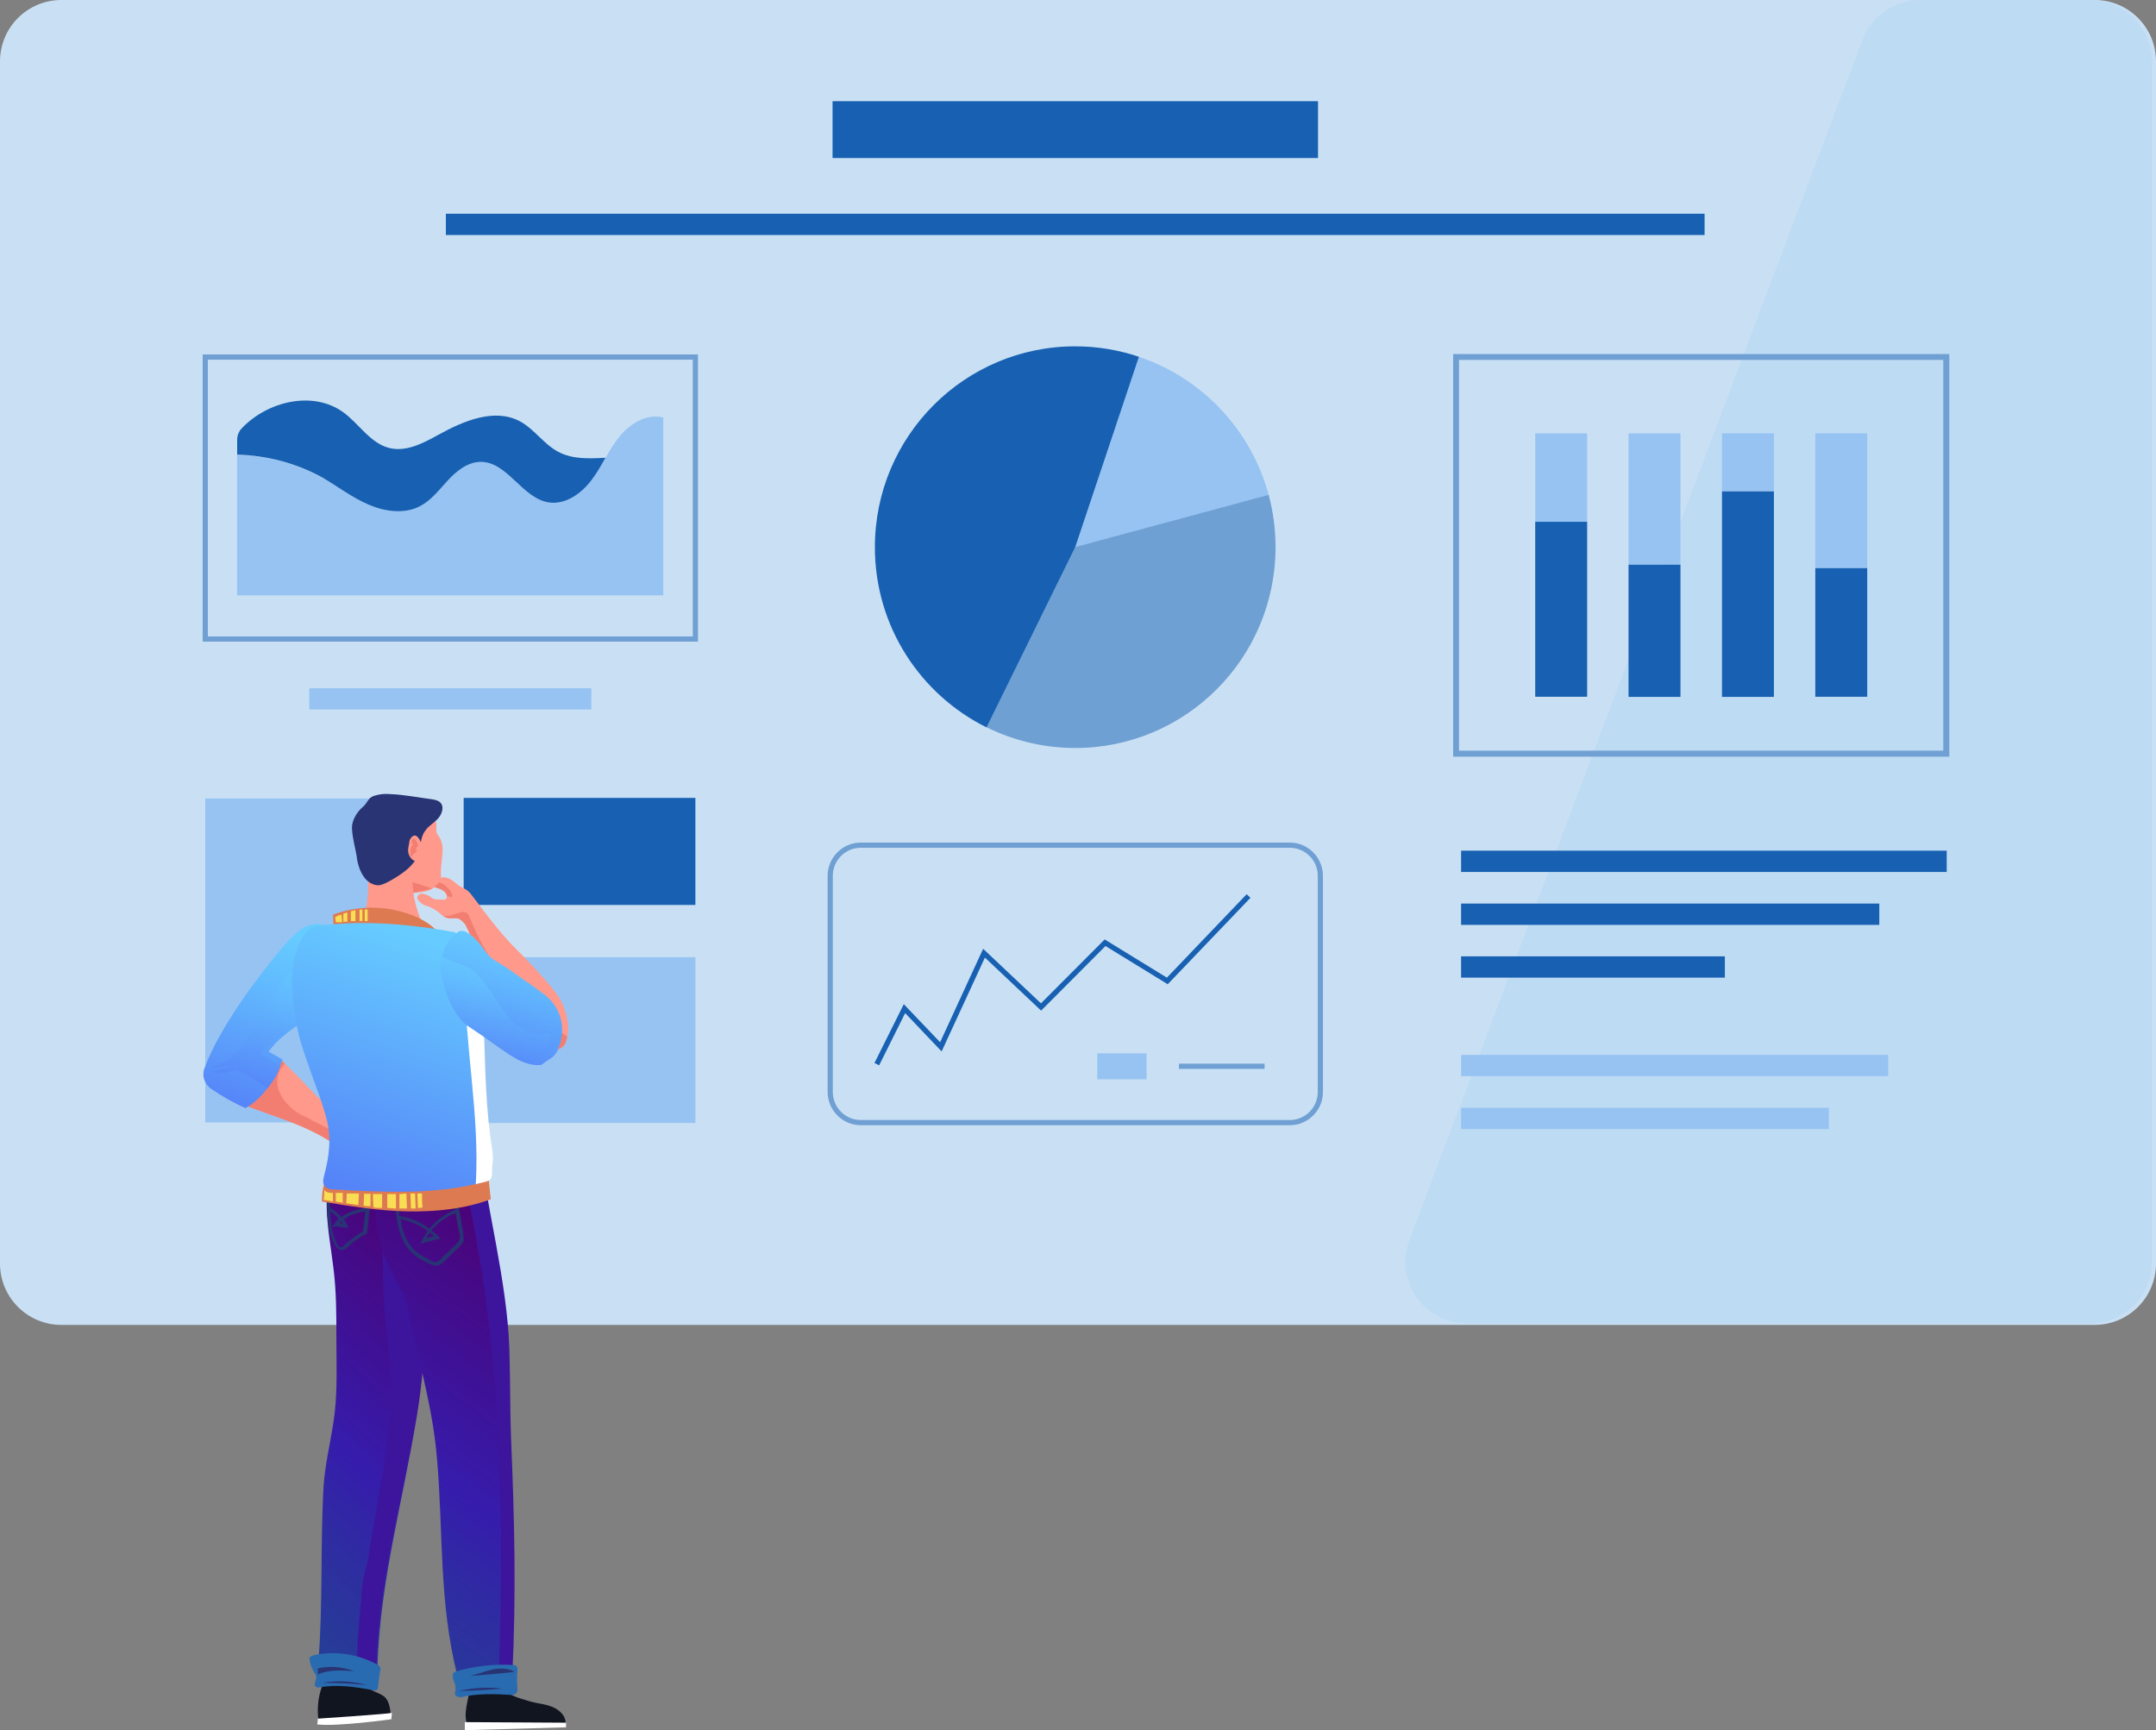 <svg width="562" height="451" viewBox="0 0 562 451" fill="none" xmlns="http://www.w3.org/2000/svg">
<rect x="0" y="0" width="562" height="451" fill="#808080" stroke="none"/>
<path d="M546 0H16C7.163 0 0 7.163 0 16V329.354C0 338.191 7.163 345.354 16 345.354H546C554.837 345.354 562 338.191 562 329.354V16C562 7.163 554.837 0 546 0Z" fill="#C9E0F4"/>
<path d="M560.944 16C560.944 7.163 553.78 0 544.944 0H500.438C493.781 0 487.82 4.122 485.469 10.35L367.345 323.295C363.395 333.76 371.128 344.945 382.314 344.945H544.944C553.78 344.945 560.944 337.782 560.944 328.945V16Z" fill="#BEDBF4"/>
<g clip-path="url(#clip0_304_2)">
<path d="M343.569 26.372H217.018V41.202H343.569V26.372Z" fill="#1760B2"/>
<path d="M444.331 55.709H116.22V61.261H444.331V55.709Z" fill="#1760B2"/>
<path d="M507.445 221.738H380.859V227.29H507.445V221.738Z" fill="#1760B2"/>
<path d="M489.872 235.529H380.859V241.081H489.872V235.529Z" fill="#1760B2"/>
<path d="M449.617 249.284H380.859V254.836H449.617V249.284Z" fill="#1760B2"/>
<path d="M492.193 274.968H380.859V280.52H492.193V274.968Z" fill="#97C3F2"/>
<path d="M476.727 288.759H380.859V294.311H476.727V288.759Z" fill="#97C3F2"/>
<path d="M107.219 208.126H53.498V292.592H107.219V208.126Z" fill="#97C3F2"/>
<path d="M181.264 207.983H120.863V235.887H181.264V207.983Z" fill="#1760B2"/>
<path d="M181.264 249.499H120.863V292.735H181.264V249.499Z" fill="#97C3F2"/>
<path d="M336.21 293.308H224.376C219.625 293.308 215.732 289.403 215.732 284.639V228.293C215.732 223.529 219.625 219.625 224.376 219.625H336.21C340.961 219.625 344.854 223.529 344.854 228.293V284.639C344.854 289.439 340.961 293.308 336.21 293.308ZM224.376 220.986C220.339 220.986 217.089 224.281 217.089 228.293V284.639C217.089 288.687 220.375 291.947 224.376 291.947H336.21C340.247 291.947 343.497 288.651 343.497 284.639V228.293C343.497 224.245 340.211 220.986 336.21 220.986H224.376Z" fill="#70A0D3"/>
<path d="M229.162 277.69L227.947 277.081L235.591 261.75L245.057 271.672L256.272 247.314L271.346 261.535L287.955 244.878L304.171 254.836L324.959 233.093L325.959 234.024L304.385 256.556L288.169 246.597L271.381 263.433L256.737 249.606L245.45 274.072L235.948 264.078L229.162 277.69Z" fill="#1760B2"/>
<path d="M298.885 274.573H286.026V281.344H298.885V274.573Z" fill="#97C3F2"/>
<path d="M329.638 277.26H307.314V278.621H329.638V277.26Z" fill="#70A0D3"/>
<path d="M330.71 129.034C326.174 112.091 313.386 98.55 296.885 92.998L280.275 142.646L330.71 129.034Z" fill="#97C3F2"/>
<path opacity="0.5" d="M280.275 142.61L257.165 189.571C264.13 193.01 271.988 194.98 280.275 194.98C309.1 194.98 332.496 171.553 332.496 142.61C332.496 137.917 331.853 133.332 330.71 128.998L280.275 142.61Z" fill="#1760B2"/>
<path d="M296.885 92.998C291.67 91.243 286.097 90.276 280.275 90.276C251.45 90.276 228.055 113.703 228.055 142.646C228.055 163.243 239.913 181.046 257.165 189.607L280.275 142.646L296.885 92.998Z" fill="#1760B2"/>
<path d="M154.153 179.398H80.609V184.95H154.153V179.398Z" fill="#97C3F2"/>
<path d="M181.942 167.255H52.82V92.389H181.942V167.255ZM54.177 165.894H180.585V93.751H54.177V165.894Z" fill="#70A0D3"/>
<path d="M172.477 108.724C168.191 107.864 163.94 110.658 161.226 114.097C159.94 115.745 158.868 117.536 157.833 119.327C156.69 121.333 155.547 123.339 154.154 125.201C151.51 128.676 147.367 131.613 143.045 130.968C136.044 129.894 132.222 120.258 125.114 120.365C121.793 120.437 118.971 122.73 116.721 125.165C114.47 127.601 112.399 130.359 109.47 131.9C105.362 134.049 100.29 133.368 96.04 131.506C91.789 129.679 88.038 126.813 84.002 124.556C77.216 120.759 69.536 118.753 61.785 118.574V155.183H172.906V121.512V108.831C172.799 108.795 172.656 108.759 172.477 108.724Z" fill="#97C3F2"/>
<path d="M96.075 131.541C100.326 133.368 105.398 134.085 109.506 131.935C112.434 130.395 114.506 127.637 116.756 125.201C119.007 122.765 121.864 120.473 125.15 120.401C132.223 120.222 136.044 129.894 143.045 130.968C147.367 131.613 151.475 128.712 154.154 125.201C155.547 123.374 156.69 121.332 157.833 119.327C153.511 119.541 149.225 119.756 145.474 117.75C141.759 115.78 139.331 111.912 135.616 109.87C128.972 106.252 120.864 109.691 114.256 113.344C110.291 115.53 105.898 117.858 101.505 116.783C96.54 115.565 93.647 110.515 89.539 107.506C81.645 101.739 69.787 104.533 63.036 111.625C62.214 112.485 61.821 113.559 61.821 114.67V118.503C69.572 118.718 77.252 120.724 84.038 124.485C88.074 126.849 91.825 129.715 96.075 131.541Z" fill="#1760B2"/>
<path d="M508.124 197.237H378.787V92.282H508.124V197.237ZM380.323 195.661H506.552V93.822H380.323V195.661Z" fill="#70A0D3"/>
<path d="M413.72 135.983H400.183V181.619H413.72V135.983Z" fill="#1760B2"/>
<path d="M413.72 112.95H400.183V136.019H413.72V112.95Z" fill="#97C3F2"/>
<path d="M438.044 112.95H424.507V147.195H438.044V112.95Z" fill="#97C3F2"/>
<path d="M438.044 147.195H424.507V181.655H438.044V147.195Z" fill="#1760B2"/>
<path d="M462.404 128.031H448.867V181.655H462.404V128.031Z" fill="#1760B2"/>
<path d="M462.404 112.95H448.867V128.031H462.404V112.95Z" fill="#97C3F2"/>
<path d="M486.729 148.019H473.191V181.619H486.729V148.019Z" fill="#1760B2"/>
<path d="M486.729 112.95H473.191V148.055H486.729V112.95Z" fill="#97C3F2"/>
</g>
<g clip-path="url(#clip1_304_2)">
<path d="M144.683 258.598C141.215 254.235 138.048 250.926 133.675 246.563C130.056 242.803 126.437 237.989 123.27 233.777C122.818 233.175 122.365 232.573 121.762 232.122C121.159 231.671 120.405 231.37 119.651 230.919C118.596 230.166 117.691 229.113 116.334 228.813C115.731 228.662 115.127 228.813 114.524 228.813C113.77 228.813 113.619 228.662 112.865 228.662C111.961 228.662 110.151 228.662 109.246 228.813C107.588 229.264 106.532 230.166 105.477 230.166C105.778 231.069 106.231 231.219 106.683 231.37C107.889 231.52 109.096 230.919 110.302 230.768C111.358 230.618 112.564 231.069 113.619 231.37C115.278 231.972 116.484 232.423 116.484 234.078C115.881 234.83 115.58 234.529 114.977 234.529C114.373 234.529 113.77 234.529 113.167 234.379C112.564 234.228 112.262 233.777 111.659 233.476C110.604 233.025 109.096 232.423 108.794 234.078C109.096 234.98 110.151 235.883 111.508 236.184C112.413 236.485 112.715 236.785 113.619 237.237C114.373 237.688 114.977 238.44 115.731 238.891C116.786 239.493 117.54 239.343 118.746 239.343C119.048 239.343 119.35 239.343 119.651 239.493C120.254 239.794 120.858 240.396 121.31 240.997C124.627 247.165 125.381 253.784 128.548 260.102C131.865 266.721 135.786 273.34 143.175 273.792C144.381 273.792 145.889 273.641 146.794 272.739C147.246 272.287 147.548 271.535 147.699 270.933C148.754 267.022 147.397 262.058 144.683 258.598Z" fill="#FF998B"/>
<path d="M117.691 232.573C114.675 228.211 110.302 229.565 105.929 230.919C106.231 231.219 106.532 231.37 106.834 231.37C108.04 231.52 109.246 230.919 110.453 230.768C111.508 230.618 112.715 231.069 113.77 231.37C115.278 231.821 116.334 232.272 116.635 233.626C117.691 233.927 118.596 234.529 117.691 232.573Z" fill="#F27E72"/>
<path d="M144.683 258.598C141.215 254.235 138.048 250.926 133.675 246.563C130.056 242.803 126.437 237.989 123.27 233.777C122.818 233.175 122.365 232.573 121.762 232.122C121.159 231.671 120.405 231.37 119.651 230.919C118.596 230.166 117.691 229.113 116.334 228.813C115.731 228.662 115.127 228.813 114.524 228.813C113.77 228.813 113.619 228.662 112.865 228.662C111.961 228.662 110.151 228.662 109.246 228.813C107.588 229.264 106.532 230.166 105.477 230.166C105.627 230.467 105.778 230.618 105.778 230.768C110.151 229.264 114.675 227.91 117.54 232.423C118.445 234.379 117.54 233.777 116.484 233.626C116.484 233.777 116.484 233.927 116.484 234.078C115.881 234.83 115.58 234.529 114.977 234.529C114.373 234.529 113.77 234.529 113.167 234.379C112.564 234.228 112.262 233.777 111.659 233.476C110.604 233.025 109.096 232.423 108.794 234.078C109.096 234.98 110.151 235.883 111.508 236.184C112.413 236.485 112.715 236.785 113.619 237.237C114.373 237.688 114.977 238.44 115.731 238.891C116.786 239.493 117.54 239.343 118.746 239.343C119.048 239.343 119.35 239.343 119.651 239.493C120.254 239.794 120.858 240.396 121.31 240.997C124.627 247.165 125.381 253.784 128.548 260.102C131.865 266.721 135.786 273.34 143.175 273.792C144.381 273.792 145.889 273.641 146.794 272.739C147.246 272.287 147.548 271.535 147.699 270.933C148.754 267.022 147.397 262.058 144.683 258.598Z" fill="#FF998B"/>
<path d="M122.215 238.591C121.009 236.334 118.144 239.192 115.58 238.741L115.731 238.891C116.786 239.493 117.54 239.343 118.747 239.343C119.048 239.343 119.35 239.343 119.652 239.493C120.255 239.794 120.858 240.396 121.31 240.997C124.628 247.165 125.382 253.784 128.548 260.102C131.866 266.721 135.786 273.34 143.175 273.792C144.382 273.792 145.89 273.641 146.794 272.739C147.247 272.287 147.548 271.535 147.699 270.933C147.699 270.632 147.85 270.482 147.85 270.181C136.39 262.81 127.493 251.979 122.215 238.591Z" fill="#F27E72"/>
<path d="M114.072 217.53C113.318 216.628 114.223 214.522 113.318 213.92L109.096 210.31C105.778 208.956 101.858 208.805 98.54 210.009C97.635 210.31 96.731 210.761 95.977 211.363C94.318 212.716 93.413 214.973 93.413 217.229C93.262 219.486 93.865 221.592 94.469 223.698C94.921 225.353 94.921 225.353 95.826 226.857C98.239 230.768 102.159 233.175 106.683 232.874C108.342 232.724 111.961 232.573 113.016 231.37C113.469 230.919 114.977 229.715 114.977 229.113C114.524 224.149 116.635 220.84 114.072 217.53Z" fill="#FF998B"/>
<path d="M97.183 228.813C99.595 231.52 102.913 233.777 106.532 232.874C108.04 232.573 111.357 232.122 112.563 231.52C107.587 230.166 102.309 227.459 97.183 228.813Z" fill="#F27E72"/>
<path d="M111.659 243.555C108.492 238.29 107.135 232.573 107.587 226.707H95.674C96.428 232.273 95.674 237.838 93.563 243.104C99.595 243.404 105.627 243.404 111.659 243.555Z" fill="#FF998B"/>
<path d="M109.095 222.494C108.04 225.654 104.873 227.76 102.008 229.414C100.952 230.016 99.897 230.618 98.69 230.768C97.032 230.768 95.524 229.715 94.619 228.211C93.714 226.857 93.111 224.751 92.96 223.096C92.508 220.539 91.905 218.583 91.754 216.026C91.603 214.221 92.809 211.814 94.619 210.31C95.825 209.256 95.976 207.903 97.484 207.451C98.992 207 100.198 206.85 101.857 207C105.476 207.15 109.095 207.903 112.714 208.354C113.468 208.504 114.222 208.655 114.675 209.106C115.881 210.159 115.278 212.115 114.222 213.318C113.167 214.522 111.659 215.274 110.905 216.477C109.548 218.132 109.698 220.539 109.095 222.494Z" fill="#283474"/>
<path d="M110.302 220.088C109.849 219.937 109.548 219.335 109.397 218.884C109.095 218.433 108.794 217.982 108.341 217.831C107.889 217.681 107.436 217.982 107.135 218.433C106.833 218.734 106.683 219.185 106.683 219.636C106.532 220.388 106.381 221.141 106.381 221.742C106.381 222.344 106.683 223.247 107.135 223.698C107.587 224.3 108.341 224.601 109.095 224.45C109.849 224.3 110.452 223.698 110.452 222.946L110.302 220.088Z" fill="#FF998B"/>
<path d="M108.643 221.893C108.643 222.043 108.492 222.043 108.342 222.194C107.738 222.494 107.437 222.946 107.135 223.547C106.984 222.795 106.834 222.043 106.984 221.291C107.135 220.99 107.286 220.84 107.286 220.539C107.437 220.388 107.588 220.238 107.889 220.238C107.588 220.088 107.286 219.787 107.286 219.486C107.286 219.185 107.437 218.734 107.738 218.583C108.342 218.734 108.492 219.185 108.794 219.787C108.945 219.937 108.945 220.238 108.945 220.388C108.945 220.539 108.643 220.689 108.643 220.84C108.492 220.99 108.342 221.291 108.492 221.441C108.492 221.742 108.643 221.742 108.643 221.893Z" fill="#F27E72"/>
<path d="M91.754 292.596C84.667 289.437 79.239 281.464 72.754 275.898C70.794 281.012 67.175 284.924 62.651 287.631C71.096 291.091 79.842 293.047 87.683 298.613C90.246 294.702 89.342 296.657 91.754 292.596Z" fill="#FF998B"/>
<path d="M79.993 291.242C75.77 289.888 68.834 283.118 74.262 277.252C73.81 276.8 73.358 276.349 72.754 275.898C70.794 281.012 67.175 284.924 62.651 287.631C71.096 291.091 79.842 293.047 87.683 298.613C88.739 296.808 89.191 296.206 89.493 295.755C86.326 294.551 83.008 293.047 79.993 291.242Z" fill="#F27E72"/>
<path d="M73.659 276.199C72.754 275.597 70.945 274.694 70.04 274.093C73.508 269.279 78.334 267.323 82.556 263.111C84.969 260.704 86.929 256.943 88.135 253.634C89.342 250.324 88.588 243.104 85.421 241.449C83.31 240.396 80.746 240.847 78.786 242.051C76.826 243.254 75.318 245.059 73.81 246.714C67.326 254.386 57.223 267.774 53.302 278.455C52.548 280.411 53.302 282.667 55.111 283.871C57.977 285.826 61.445 287.782 64.008 288.835C68.532 286.278 71.699 281.464 73.659 276.199Z" fill="url(#paint0_linear_304_2)"/>
<path d="M88.437 246.564C75.016 245.21 69.588 268.226 59.334 276.349C57.977 277.101 56.619 277.703 55.111 278.154C56.469 278.305 57.675 278.154 59.032 277.703C59.334 277.853 59.484 278.004 59.786 278.004C58.278 278.606 56.77 279.057 55.111 279.358C57.223 279.809 59.635 279.659 61.746 278.906C64.461 280.26 67.175 281.915 69.738 283.72C71.397 281.464 72.151 280.561 73.056 277.853C72.151 277.252 68.834 275.296 67.929 274.694C71.397 269.881 78.635 267.173 82.858 262.961C85.27 260.554 87.231 256.793 88.437 253.483C88.889 251.979 88.889 249.121 88.437 246.564Z" fill="url(#paint1_linear_304_2)"/>
<path d="M84.516 438.213C83.008 441.372 82.556 444.983 83.008 448.443C89.341 448.142 95.524 447.54 101.857 446.938C101.707 445.284 101.405 443.328 100.199 442.275C99.294 441.523 98.088 441.222 97.032 440.62C95.976 439.868 95.222 438.665 95.072 437.461C92.207 437.762 87.08 438.965 84.516 438.213Z" fill="#111520"/>
<path d="M82.707 449.496C88.136 450.097 102.009 448.142 102.009 448.142L102.159 446.487C100.953 446.788 82.858 447.991 82.858 447.991L82.707 449.496Z" fill="white"/>
<path d="M89.342 299.967C88.89 300.267 88.588 300.719 88.286 301.02C83.009 309.594 85.723 320.576 86.929 330.655C87.683 336.672 87.683 342.689 87.683 348.706C87.683 355.325 87.985 361.794 87.231 368.413C86.477 374.731 84.818 380.899 84.366 387.067C83.461 402.411 84.215 417.604 83.009 433.099C88.136 432.798 93.413 433.249 98.39 434.452C99.144 411.737 104.874 392.031 108.644 369.165C111.358 353.219 111.207 335.92 111.961 316.364C112.112 310.497 111.358 304.48 111.961 298.763C105.175 300.117 98.239 300.568 91.453 299.816C90.699 299.666 89.945 299.666 89.342 299.967Z" fill="url(#paint2_linear_304_2)"/>
<path d="M95.977 311.7C92.509 311.7 89.04 311.399 85.723 310.798L85.27 310.647V311.099C85.27 312.452 85.27 313.806 85.27 315.01V315.16C85.27 316.364 85.421 317.718 85.572 318.921C85.874 321.177 86.477 323.283 87.532 324.938C87.834 325.39 88.437 325.841 89.04 325.841C89.493 325.841 89.945 325.69 90.247 325.39C91.755 323.885 93.564 322.531 95.525 321.629L95.675 321.478L96.731 311.55L95.977 311.7ZM86.025 311.7C89.191 312.152 92.358 312.452 95.374 312.452L95.223 314.859C92.659 315.311 90.548 316.063 89.04 317.266C88.286 316.364 87.231 315.461 86.025 314.859C86.025 313.806 86.025 312.753 86.025 311.7ZM89.342 319.071C89.191 319.071 89.04 319.071 89.04 318.921C88.89 318.921 88.739 318.771 88.588 318.771C88.739 318.62 88.89 318.47 89.04 318.319C89.04 318.62 89.191 318.921 89.342 319.071ZM89.342 324.938C89.04 325.239 88.286 325.239 88.136 324.788C87.231 323.133 86.628 321.177 86.326 319.071C86.175 317.868 86.175 316.815 86.025 315.762C86.929 316.364 87.683 316.965 88.286 317.717C87.834 318.018 87.532 318.47 87.231 318.921L86.628 319.824L87.683 319.673C87.985 319.673 88.437 319.673 88.739 319.824C89.191 319.974 89.493 319.974 89.945 319.974C90.096 319.974 90.096 319.974 90.247 319.974H90.85L90.548 319.372C90.247 318.771 89.945 318.319 89.644 317.868C91.001 316.815 92.961 316.063 95.223 315.762L94.62 321.027C92.659 322.08 91.001 323.434 89.342 324.938Z" fill="#283474"/>
<path d="M111.81 298.763C108.492 299.515 105.024 299.816 101.556 300.117C99.445 317.417 98.992 334.265 101.254 351.715C103.818 369.917 98.691 387.367 95.976 406.472C95.072 409.932 94.167 413.392 94.167 416.852C93.564 422.568 93.111 428.134 93.111 433.7C94.77 433.851 96.429 434.152 98.088 434.603C98.841 411.888 104.572 392.181 108.341 369.316C111.056 353.37 110.905 336.07 111.659 316.514C112.111 310.497 111.207 304.63 111.81 298.763Z" fill="#3D149C"/>
<path d="M80.747 432.948C80.747 432.647 80.596 432.196 80.747 432.046C80.897 431.745 81.35 431.594 81.802 431.444C87.382 430.24 93.413 431.143 98.54 434.001C98.993 434.302 99.294 434.753 99.144 435.355C98.842 436.859 98.691 438.364 98.54 439.868C98.54 440.319 98.088 440.771 97.485 440.62C92.81 439.718 87.834 438.965 83.159 439.868C82.405 440.018 81.802 439.266 82.104 438.665C82.255 438.063 82.556 437.461 82.405 436.859C82.255 436.408 81.953 435.957 81.651 435.506C81.199 434.603 80.897 433.851 80.747 432.948Z" fill="#296BB0"/>
<path d="M92.357 435.656C89.191 435.355 85.873 435.205 82.857 436.408C82.857 435.957 82.857 435.355 82.857 434.904C86.024 434.152 89.342 434.452 92.357 435.656Z" fill="#283474"/>
<path d="M140.008 443.93C141.667 444.23 143.477 444.531 144.985 445.434C146.493 446.337 147.699 447.841 147.397 449.646C138.953 449.796 130.508 449.947 122.064 450.097C121.159 448.443 121.31 446.487 121.612 444.682C121.913 442.877 122.516 441.071 122.366 439.116C125.231 438.965 128.096 438.965 130.961 438.815C131.262 440.921 133.524 442.124 135.635 442.726C136.993 443.177 138.5 443.629 140.008 443.93Z" fill="#111520"/>
<path d="M121.159 448.894V451L147.548 450.248V449.044L121.159 448.894Z" fill="white"/>
<path d="M100.198 299.365C98.841 307.037 97.333 309.895 97.936 317.567C98.691 328.699 105.024 334.867 106.381 341.185C109.849 357.732 112.865 367.661 113.921 380.297C115.579 399.552 114.373 417.454 119.198 436.709C123.873 436.558 128.548 436.558 133.222 437.01C134.278 415.799 133.976 396.544 133.071 375.182C132.77 367.36 132.619 362.245 132.167 351.715C131.564 334.115 126.437 315.16 124.325 297.861C117.54 299.064 107.135 300.268 100.198 299.365Z" fill="url(#paint3_linear_304_2)"/>
<path d="M120.706 321.027L119.048 311.7L103.064 313.054V313.506C103.214 315.762 103.365 318.169 103.968 320.425C104.722 322.983 105.778 325.089 107.437 326.593C108.643 327.797 110.151 328.549 111.659 329.301C112.262 329.602 112.865 329.903 113.619 329.903C113.77 329.903 113.77 329.903 113.921 329.903C114.825 329.752 115.429 329.151 115.881 328.699L119.5 325.239C119.952 324.788 120.556 324.186 120.857 323.434C120.857 322.381 120.706 321.629 120.706 321.027ZM118.294 312.603L118.746 315.311C116.183 316.364 113.77 318.019 111.96 320.275C109.698 318.62 106.984 317.417 104.119 316.966C103.968 315.913 103.968 315.01 103.818 313.957L118.294 312.603ZM112.111 321.328C112.413 321.629 112.865 321.93 113.167 322.231L111.206 322.682C111.357 322.231 111.659 321.779 112.111 321.328ZM119.802 322.983C119.651 323.585 119.198 324.036 118.746 324.487L115.127 327.947C114.675 328.398 114.222 328.85 113.619 329H113.468C113.016 329 112.413 328.699 111.96 328.398C110.603 327.646 109.095 326.894 108.04 325.841C106.532 324.487 105.476 322.532 104.873 320.125C104.722 319.372 104.571 318.47 104.421 317.718C106.984 318.319 109.397 319.372 111.508 320.877C110.905 321.629 110.452 322.381 110 323.284L109.548 324.186L114.825 322.832L114.222 322.231C113.619 321.629 113.167 321.178 112.413 320.726C114.071 318.771 116.333 317.116 118.746 316.213L119.651 321.178C119.952 321.629 119.952 322.381 119.802 322.983Z" fill="#283474"/>
<path d="M133.222 375.182C132.921 367.36 133.071 362.095 132.77 351.565C132.167 333.964 126.889 315.01 124.778 297.71C124.024 297.861 119.5 298.312 118.746 298.462C130.659 343.893 131.564 390.376 130.056 436.709C131.111 436.709 132.468 437.01 133.524 437.01C134.579 415.649 134.127 396.393 133.222 375.182Z" fill="#3D149C"/>
<path d="M118.595 441.372C119.198 438.965 117.992 438.364 117.992 436.859C117.992 436.258 118.294 435.806 118.897 435.656C123.722 434.302 128.698 433.7 133.825 434.001C134.579 434.001 135.032 434.603 134.881 435.355C134.73 437.01 134.73 438.665 134.881 440.47C134.881 441.222 134.278 441.824 133.524 441.824C129 441.523 124.476 441.372 120.103 442.425C119.349 442.425 118.445 441.974 118.595 441.372Z" fill="#296BB0"/>
<path d="M134.127 435.806C132.468 434.753 130.206 434.753 128.246 435.205C126.285 435.656 124.476 436.408 122.516 436.859C126.285 436.559 130.206 436.258 134.127 435.806Z" fill="#283474"/>
<path d="M130.96 440.169C127.19 440.47 123.42 440.771 119.65 440.771C123.42 439.868 127.19 439.718 130.96 440.169Z" fill="#283474"/>
<path d="M95.675 439.266C91.905 438.815 87.984 438.665 84.064 438.665C87.984 437.912 92.055 438.213 95.675 439.266Z" fill="#283474"/>
<path d="M86.778 242.953C86.929 241.449 86.929 239.945 86.778 238.44C93.866 235.733 102.008 236.033 108.945 239.192C111.358 240.396 113.77 241.9 114.977 244.307C105.628 243.254 96.127 243.405 86.778 244.608V242.953Z" fill="#DE7A51"/>
<path d="M87.382 239.042C87.382 239.493 87.533 239.945 87.533 240.396C88.136 240.396 88.588 240.396 89.191 240.396L89.041 238.44C88.437 238.44 87.985 238.741 87.382 239.042Z" fill="#F9DD53"/>
<path d="M89.493 240.246C89.794 240.246 90.247 240.246 90.549 240.246V237.839C90.247 237.989 89.794 237.989 89.493 238.139V240.246Z" fill="#F9DD53"/>
<path d="M91.453 237.538V240.095C91.906 240.095 92.358 240.095 92.66 240.095V237.237C92.207 237.387 91.906 237.387 91.453 237.538Z" fill="#F9DD53"/>
<path d="M95.826 237.086C95.525 237.086 95.374 237.086 95.072 237.086V240.095C95.374 240.095 95.525 240.095 95.826 240.095C95.826 239.042 95.826 237.989 95.826 237.086Z" fill="#F9DD53"/>
<path d="M93.715 240.095C94.016 240.095 94.318 240.095 94.469 240.095V237.086C94.167 237.086 93.866 237.086 93.715 237.086V240.095Z" fill="#F9DD53"/>
<path d="M84.667 308.09C84.064 309.745 83.913 311.4 83.913 313.205C91.302 314.408 98.54 315.612 106.08 315.762C113.469 315.912 121.008 315.16 127.945 312.603C127.643 310.346 127.492 308.09 127.191 305.683C113.469 309.293 98.842 308.692 84.667 308.09Z" fill="#DE7A51"/>
<path d="M86.627 310.948C85.873 310.948 84.969 310.798 84.516 310.196C84.516 311.099 84.516 312.001 84.365 312.753C85.119 312.904 86.024 313.054 86.778 313.205V310.948H86.627Z" fill="#F9DD53"/>
<path d="M87.532 310.948V313.205C88.136 313.355 88.739 313.355 89.342 313.506V310.948C88.739 310.948 88.136 310.948 87.532 310.948Z" fill="#F9DD53"/>
<path d="M90.397 311.099L90.246 313.656C91.302 313.806 92.358 313.957 93.413 314.107L93.564 311.099C92.508 311.099 91.453 311.099 90.397 311.099Z" fill="#F9DD53"/>
<path d="M97.183 311.249L97.334 314.709C98.088 314.859 98.842 314.859 99.596 314.859V311.249C98.691 311.249 97.937 311.249 97.183 311.249Z" fill="#F9DD53"/>
<path d="M104.119 311.249V315.01C104.723 315.01 105.326 315.01 106.08 315.01L105.929 311.099C105.326 311.099 104.723 311.249 104.119 311.249Z" fill="#F9DD53"/>
<path d="M106.984 311.099L107.135 315.01C107.588 315.01 107.889 315.01 108.342 315.01L108.191 311.099C107.738 311.099 107.437 311.099 106.984 311.099Z" fill="#F9DD53"/>
<path d="M110 311.099C109.548 311.099 109.096 311.099 108.794 311.099L108.945 314.859C109.397 314.859 109.699 314.859 110.151 314.709C110 313.506 110 312.302 110 311.099Z" fill="#F9DD53"/>
<path d="M100.952 311.249V314.859C101.706 314.859 102.46 315.01 103.214 315.01V311.249C102.46 311.249 101.706 311.249 100.952 311.249Z" fill="#F9DD53"/>
<path d="M94.921 311.099L94.77 314.258C95.373 314.408 95.976 314.408 96.579 314.408V311.099C95.976 311.249 95.373 311.249 94.921 311.099Z" fill="#F9DD53"/>
<path d="M120.857 243.404C113.619 242.051 106.381 240.998 98.992 240.697C95.222 240.546 91.453 240.546 87.683 240.847C84.818 241.148 81.5 240.847 79.54 243.404C74.865 249.723 75.921 259.35 77.429 267.624C78.183 271.836 79.841 275.898 81.198 279.959C82.556 283.72 83.913 287.18 84.968 291.091C86.476 296.206 85.873 301.321 84.516 306.285C84.365 307.037 84.064 307.94 84.365 308.692C84.818 309.745 85.873 310.046 86.929 310.046C98.087 310.647 113.921 311.7 126.587 307.94C128.699 307.338 127.643 305.232 128.095 303.276C128.548 300.869 127.945 298.613 127.643 296.206C124.627 274.093 127.643 251.227 120.857 243.404Z" fill="url(#paint4_linear_304_2)"/>
<path d="M127.794 296.206C124.929 274.092 128.095 251.227 121.159 243.404C120.405 243.254 119.5 243.104 118.746 242.953C120.556 246.864 121.159 251.076 121.159 254.687C121.159 272.889 125.079 290.489 124.024 308.692C124.929 308.391 125.984 308.24 126.889 307.94C129 307.338 127.945 305.232 128.397 303.276C128.698 300.869 128.095 298.613 127.794 296.206Z" fill="white"/>
<path d="M145.738 272.739C147.699 267.774 146.04 262.208 141.667 259.049C138.048 256.341 135.484 254.687 131.865 252.129C129.151 250.324 127.945 250.174 126.135 247.466C125.08 245.811 122.064 242.351 120.103 242.652C119.35 242.803 118.746 243.254 118.294 243.705C115.278 246.563 114.373 251.076 115.278 255.138C116.183 259.2 118.596 265.217 122.064 267.473C131.564 273.641 135.334 278.004 141.064 277.552C141.064 277.552 143.778 275.597 143.929 275.597C144.834 274.694 145.135 274.393 145.738 272.739Z" fill="url(#paint5_linear_304_2)"/>
<path d="M140.913 274.694C142.722 272.889 143.476 272.137 143.476 269.429C131.262 271.234 129.603 256.342 121.762 251.979C119.651 251.227 117.389 250.475 115.278 249.271C114.825 251.227 114.825 253.182 115.278 255.138C116.183 259.2 118.595 265.217 122.063 267.473C131.563 273.641 135.333 278.004 141.063 277.552C141.063 277.552 143.778 275.597 143.929 275.597C144.833 274.694 145.135 274.393 145.738 272.739C145.889 272.287 146.04 271.836 146.19 271.385C144.833 272.889 143.024 274.694 140.913 274.694Z" fill="url(#paint6_linear_304_2)"/>
</g>
<defs>
<linearGradient id="paint0_linear_304_2" x1="81.708" y1="244.886" x2="64.464" y2="296.991" gradientUnits="userSpaceOnUse">
<stop offset="0.005" stop-color="#66CCFF"/>
<stop offset="0.246" stop-color="#62BCFE"/>
<stop offset="0.713" stop-color="#5993FA"/>
<stop offset="1" stop-color="#5277F7"/>
</linearGradient>
<linearGradient id="paint1_linear_304_2" x1="82.196" y1="249.63" x2="70.84" y2="291.385" gradientUnits="userSpaceOnUse">
<stop offset="0.005" stop-color="#66CCFF"/>
<stop offset="0.246" stop-color="#62BCFE"/>
<stop offset="0.713" stop-color="#5993FA"/>
<stop offset="1" stop-color="#5277F7"/>
</linearGradient>
<linearGradient id="paint2_linear_304_2" x1="83.834" y1="428.305" x2="153.013" y2="350.48" gradientUnits="userSpaceOnUse">
<stop offset="0.005" stop-color="#273B98"/>
<stop offset="0.227" stop-color="#2F2BA2"/>
<stop offset="0.399" stop-color="#361CAC"/>
<stop offset="0.768" stop-color="#440B89"/>
<stop offset="1" stop-color="#4E0070"/>
</linearGradient>
<linearGradient id="paint3_linear_304_2" x1="98.828" y1="430.706" x2="166.916" y2="337.659" gradientUnits="userSpaceOnUse">
<stop offset="0.005" stop-color="#273B98"/>
<stop offset="0.227" stop-color="#2F2BA2"/>
<stop offset="0.399" stop-color="#361CAC"/>
<stop offset="0.768" stop-color="#440B89"/>
<stop offset="1" stop-color="#4E0070"/>
</linearGradient>
<linearGradient id="paint4_linear_304_2" x1="118.073" y1="246.479" x2="92.903" y2="322.572" gradientUnits="userSpaceOnUse">
<stop offset="0.005" stop-color="#66CCFF"/>
<stop offset="1" stop-color="#5277F7"/>
</linearGradient>
<linearGradient id="paint5_linear_304_2" x1="140.375" y1="245.568" x2="129.707" y2="284.782" gradientUnits="userSpaceOnUse">
<stop offset="0.005" stop-color="#66CCFF"/>
<stop offset="0.246" stop-color="#62BCFE"/>
<stop offset="0.713" stop-color="#5993FA"/>
<stop offset="1" stop-color="#5277F7"/>
</linearGradient>
<linearGradient id="paint6_linear_304_2" x1="140.082" y1="251.648" x2="132.837" y2="284.151" gradientUnits="userSpaceOnUse">
<stop offset="0.005" stop-color="#66CCFF"/>
<stop offset="0.246" stop-color="#62BCFE"/>
<stop offset="0.713" stop-color="#5993FA"/>
<stop offset="1" stop-color="#5277F7"/>
</linearGradient>
<clipPath id="clip0_304_2">
<rect width="455.305" height="267.939" fill="white" transform="translate(52.82 26.372)"/>
</clipPath>
<clipPath id="clip1_304_2">
<rect width="95" height="244" fill="white" transform="translate(53 207)"/>
</clipPath>
</defs>
</svg>
